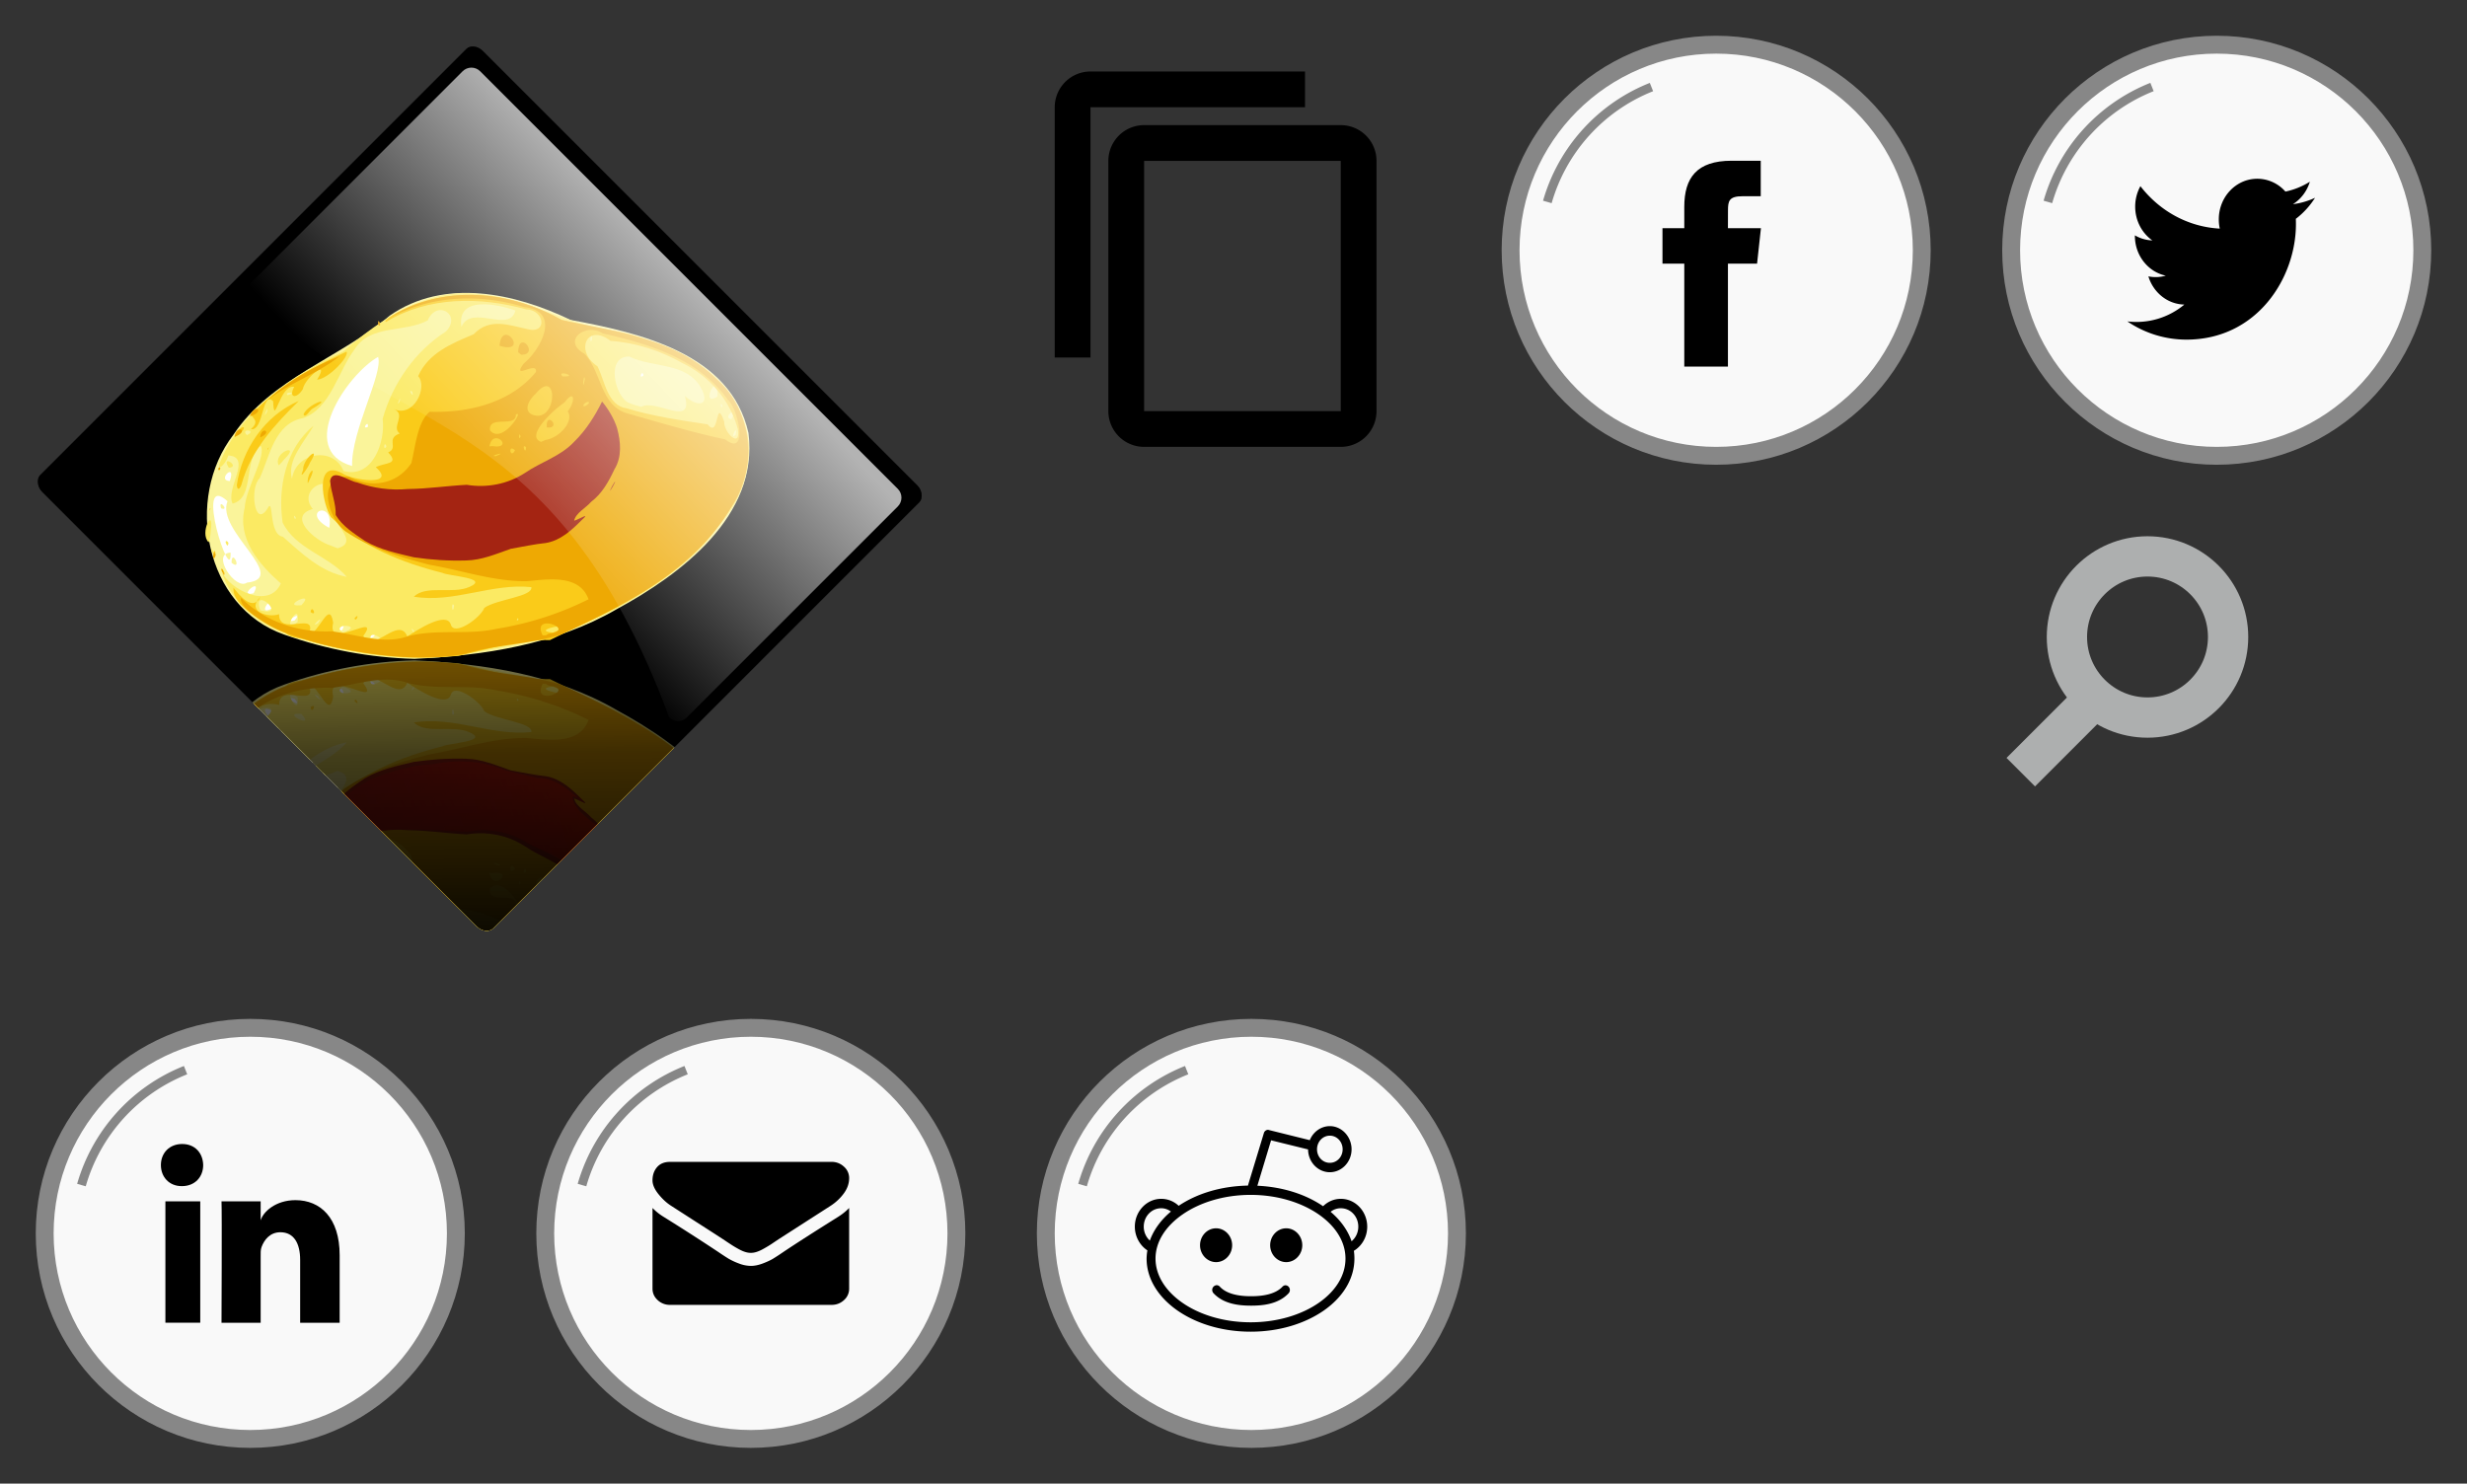 <?xml version="1.0" encoding="UTF-8" standalone="no"?><svg width="138" height="83" viewBox="0 0 138 83" xmlns="http://www.w3.org/2000/svg" xmlns:xlink="http://www.w3.org/1999/xlink"><rect x="0" y="0" width="138" height="83" fill="#333333" stroke="none"/><svg height="29" width="28" viewBox="-2 -2 28 29" id="copy" x="54" xmlns="http://www.w3.org/2000/svg"><path d="M0-23h48v48H0z" fill="none"/><path d="M17 2H5a2 2 0 00-2 2v14h2V4h12zm2 3H8a2 2 0 00-2 2v14a2 2 0 002 2h11a2 2 0 002-2V7a2 2 0 00-2-2zm0 16H8V7h11z"/></svg><svg width="28" height="28" viewBox="-2 -2 28 28" id="facebook" x="82" xmlns="http://www.w3.org/2000/svg"><circle style="isolation:auto;mix-blend-mode:normal;solid-color:#000;solid-opacity:1;marker:none" cx="12" cy="12" r="11.5" color="#000" overflow="visible" fill="#f9f9f9" stroke="#878787"/><path d="M12.658 18.51h-2.442v-5.76h-1.22v-1.984h1.22V9.574c0-1.618.689-2.582 2.647-2.582h1.63v1.986h-1.019c-.762 0-.813.277-.813.795l-.003.993h1.846l-.216 1.984h-1.63v5.76z" fill-rule="evenodd"/><path style="isolation:auto;mix-blend-mode:normal;solid-color:#000;solid-opacity:1;marker:none" d="M2.556 9.297A9.823 9.823 0 018.38 2.87" color="#000" overflow="visible" fill="none" stroke="#878787" stroke-width=".5"/></svg><svg height="28" width="28" viewBox="-2 -2 28 28" id="linkedin" y="55" xmlns="http://www.w3.org/2000/svg"><circle style="isolation:auto;mix-blend-mode:normal;solid-color:#000;solid-opacity:1;marker:none;font-variant-east_asian:normal" cx="12" cy="12" r="11.5" color="#000" overflow="visible" fill="#f9f9f9" stroke="#878787"/><path d="M7.252 10.207h1.95v6.792h-1.95zm.925-.85h-.014C7.457 9.357 7 8.837 7 8.18 7 7.509 7.471 7 8.19 7c.72 0 1.162.508 1.176 1.178 0 .658-.456 1.179-1.189 1.179zM17 17h-2.21v-3.516c0-.92-.346-1.547-1.106-1.547-.582 0-.905.423-1.055.832-.057.146-.048.35-.048.555V17h-2.19s.029-6.227 0-6.793h2.19v1.066c.13-.466.829-1.132 1.945-1.132 1.386 0 2.474.978 2.474 3.081z" fill-rule="evenodd"/><path style="isolation:auto;mix-blend-mode:normal;solid-color:#000;solid-opacity:1;marker:none" d="M2.556 9.297A9.823 9.823 0 018.38 2.868" color="#000" overflow="visible" fill="none" stroke="#878787" stroke-width=".5"/></svg><svg height="28" width="28" viewBox="-2 -2 28 28" id="mail" x="28" y="55" xmlns="http://www.w3.org/2000/svg"><circle style="isolation:auto;mix-blend-mode:normal;solid-color:#000;solid-opacity:1;marker:none;font-variant-east_asian:normal" cx="12" cy="12" r="11.5" color="#000" overflow="visible" fill="#f9f9f9" stroke="#878787"/><path d="M7.556 10.466l1.258.81c.7.448 1.236.794 1.608 1.036l.261.174c.133.089.244.16.332.216.088.055.194.116.319.184.125.068.242.12.353.154.11.034.213.05.307.05h.012c.094 0 .197-.016.307-.05a1.93 1.93 0 00.353-.154 6.552 6.552 0 00.65-.4l.262-.174 2.872-1.846c.3-.193.549-.426.75-.699.2-.273.3-.559.3-.858a.84.84 0 00-.292-.642.988.988 0 00-.69-.267H7.482c-.315 0-.557.098-.727.295-.17.197-.255.444-.255.74 0 .238.113.496.338.775.225.278.464.497.718.656zm9.33.608c-1.342.84-2.361 1.494-3.057 1.96-.233.16-.422.283-.568.372-.145.09-.338.18-.58.273-.241.093-.466.14-.675.14h-.012a1.89 1.89 0 01-.675-.14 3.62 3.62 0 01-.58-.273 14.496 14.496 0 01-.568-.372 123.51 123.51 0 00-3.051-1.96 3.198 3.198 0 01-.62-.494v4.51c0 .25.096.465.288.643a.985.985 0 00.694.267h9.036c.27 0 .501-.089.694-.267a.844.844 0 00.288-.642V10.58c-.176.181-.38.346-.614.494z" fill-rule="evenodd"/><path style="isolation:auto;mix-blend-mode:normal;solid-color:#000;solid-opacity:1;marker:none" d="M2.556 9.297A9.823 9.823 0 018.38 2.868" color="#000" overflow="visible" fill="none" stroke="#878787" stroke-width=".5"/></svg><svg height="28" width="28" viewBox="-2 -2 28 28" id="reddit" x="56" y="55" xmlns="http://www.w3.org/2000/svg"><circle style="isolation:auto;mix-blend-mode:normal;solid-color:#000;solid-opacity:1;marker:none;font-variant-east_asian:normal" cx="12" cy="12" r="11.5" color="#000" overflow="visible" fill="#f9f9f9" stroke="#878787"/><path d="M10.04 14.898a.196.196 0 00-.028.008.263.263 0 00-.197.31c.01.053.036.102.074.14.56.591 1.395.685 2.062.687h.051c.671 0 1.51-.09 2.077-.687a.274.274 0 00.004-.372.24.24 0 00-.206-.078.248.248 0 00-.145.084c-.395.416-1.09.523-1.708.526h-.029a.09.09 0 00-.014 0h-.037c-.615-.003-1.308-.111-1.7-.526a.244.244 0 00-.203-.092zm3.91-3.182c-.495 0-.899.425-.899.946 0 .521.404.946.898.946s.898-.425.898-.946c0-.52-.404-.946-.898-.946zm-3.924 0c-.494 0-.898.425-.898.946 0 .521.404.946.898.946s.898-.425.898-.946c0-.521-.404-.946-.898-.946zm6.978-1.122c.543 0 .977.457.977 1.03 0 .333-.148.627-.376.817-.212-.621-.624-1.183-1.173-1.648a.913.913 0 01.572-.199zm-10.047 0c.205 0 .387.071.543.184-.547.458-.96 1.013-1.18 1.625a1.045 1.045 0 01-.34-.779c0-.573.434-1.03.977-1.03zm5.002-.748c1.492 0 2.835.425 3.793 1.084.958.66 1.512 1.532 1.512 2.48s-.554 1.83-1.512 2.488c-.958.659-2.301 1.076-3.793 1.076s-2.836-.417-3.793-1.076c-.958-.659-1.528-1.54-1.528-2.488s.57-1.82 1.528-2.48c.957-.659 2.3-1.084 3.793-1.084zm4.43-3.312c.399 0 .716.342.716.763 0 .422-.317.756-.717.756-.4 0-.716-.334-.716-.756 0-.421.316-.763.716-.763zm0-.534c-.5 0-.936.326-1.122.786l-2.273-.565a.254.254 0 00-.08-.015.254.254 0 00-.217.191l-.89 2.93c-1.498.027-2.856.445-3.873 1.13a1.42 1.42 0 00-.977-.39c-.813 0-1.476.7-1.476 1.557 0 .557.283 1.05.702 1.328a2.93 2.93 0 00-.044.458c0 1.166.696 2.197 1.752 2.923 1.055.725 2.488 1.167 4.068 1.167 1.58 0 3.012-.442 4.068-1.167 1.055-.726 1.737-1.757 1.737-2.923 0-.146-.009-.294-.03-.435.446-.27.746-.773.746-1.35 0-.858-.663-1.558-1.476-1.558-.385 0-.73.158-.992.413-.97-.663-2.253-1.081-3.677-1.145l.767-2.541 2.07.51c.005.703.549 1.275 1.216 1.275.67 0 1.217-.575 1.217-1.282 0-.706-.547-1.297-1.217-1.297z" fill-rule="evenodd"/><path style="isolation:auto;mix-blend-mode:normal;solid-color:#000;solid-opacity:1;marker:none" d="M2.556 9.297A9.823 9.823 0 018.38 2.868" color="#000" overflow="visible" fill="none" stroke="#878787" stroke-width=".5"/></svg><svg width="18" height="18" viewBox="-2 -2 18 18" id="search" x="110" y="28" xmlns="http://www.w3.org/2000/svg"><g transform="matrix(-1.127 0 0 1.127 13.763 0)" fill="none" stroke="#adafaf" stroke-width="2"><path d="M11.29 11.71l-4-4"/><circle r="4" cy="5" cx="5"/></g></svg><svg width="54" height="55" viewBox="-2 -2 50.88 51.81" id="strawhat" xmlns="http://www.w3.org/2000/svg"><defs><linearGradient id="gb"><stop offset="0" stop-color="#e0060f" stop-opacity=".188"/><stop offset="1" stop-color="#e02306"/></linearGradient><linearGradient xlink:href="#gc" id="gg" x1="707.338" y1="241.86" x2="550.228" y2="87.801" gradientUnits="userSpaceOnUse"/><linearGradient id="gc"><stop offset="0"/><stop offset=".66" stop-opacity=".737"/><stop offset="1" stop-opacity=".489"/></linearGradient><linearGradient xlink:href="#gd" id="gi" gradientUnits="userSpaceOnUse" gradientTransform="rotate(45 552.985 -471.58) scale(2.942 2.963)" x1="322.939" y1="22.012" x2="320.743" y2="93.89"/><linearGradient id="gd"><stop offset="0" stop-color="#fff"/><stop offset="1" stop-color="#fff" stop-opacity="0"/></linearGradient><linearGradient xlink:href="#gb" id="gh" gradientUnits="userSpaceOnUse" gradientTransform="matrix(.986 0 0 .899 6.03 57.583)" x1="204.593" y1="532.234" x2="453.816" y2="532.234"/><clipPath clipPathUnits="userSpaceOnUse" id="ge"><use xlink:href="#ga" transform="matrix(1 0 0 -1 0 926.188)" width="1" height="1"/></clipPath></defs><g transform="translate(-3.959 -4.285) scale(.08)"><rect transform="rotate(45)" height="410.72" x="277.529" y="-198.372" ry="6.736" rx="8.657" width="422.202" id="ga" fill="#000" fill-opacity="1" fill-rule="evenodd" stroke="#fff" stroke-width="0" stroke-linejoin="miter" stroke-miterlimit="4" stroke-dasharray="none" stroke-opacity="1"/><use clip-path="url(#ge)" height="1052.362" width="744.094" transform="matrix(1 0 0 -1 0 926.188)" xlink:href="#gf" opacity=".884"/><rect width="422.202" rx="8.657" ry="6.736" y="-198.372" x="277.529" height="410.72" transform="rotate(45)" fill="url(#gg)" fill-rule="evenodd"/><g id="gf"><path d="M114.286 585.934c-3.036 19.263-3.027 38.998.545 58.181 1.502 16.179 7.973 31.69 18.628 43.968 7.672 9.251 19.357 13.974 27.976 22.274 10.71 11.537 26.173 18.157 41.876 18.17 12.526 2.676 25.695 6.016 38.295 1.764 13.532-3.342 27.029-6.942 40.804-9.015 8.54-1.305 19.254-.622 25.06-8.148 8.227-10.2-3.534-17.232-12.677-18.683-28.886-10.623-58.364-21.521-82.787-40.793-17.96-11.694-39.508-16.96-56.69-29.927-12.442-9.54-13.656-27.356-25.2-37.505-4.836-2.785-10.757-1.802-15.83-.286zM439.286 392.362c-4.777-.317-8.044 3.267-11.429 10.714-3.73 8.208 12.984 13.765 17.857 15.715 10.308 4.123 10.89-.888 15.715-7.857 5.375-7.765-11.417-17.068-16.429-18.572-.51-.153-.952-.476-1.429-.714" fill="#fff" transform="rotate(19.983 422.312 643.114) scale(.723)"/><path d="M206.429 603.076c-8.694-1.618-10.633 3.675-15.715 12.143-2.064 3.44.846 10.656 1.429 13.572 1.949 9.743 22.084 13.933 28.571 16.428 8.916 3.43 8.685-5.291 10-11.428 3.806-17.76 1.158-21.921-13.571-29.286-2.755-1.377-7.694-1.126-10.714-1.429z" fill="#fff" transform="rotate(19.983 422.312 643.114) scale(.723)"/><path d="M208.571 449.505l-27.142 43.571c6.21 24.764-13.563 48.841-4.34 73.48 5.44 8.417 2.749 21.025 11.524 27.015 12.39 4.615 25.772-4.229 36.595-9.734 16.759-12.598 22.332-34.43 24.773-54.227-1.461-9.985-7.275-19.01-6.307-29.477-.895-17.855-5.685-37.285-20.25-48.9-1.199-3.054-20.777-7.185-14.853-1.728z" fill="#fff" fill-rule="evenodd" transform="rotate(19.983 422.312 643.114) scale(.723)"/><path d="M217.636 733.599c-76.837 1.125-128.138-85.5-105.878-155.337 14.72-60.274 67.25-98.492 96.728-150.647 34.892-49.566 100.218-58.37 156.253-52.664 63.097-10.444 147.536-21.404 187.6 41.47 34.695 67.889-13.587 141.649-58.112 192.041-41.164 49.275-99.26 80.905-157.61 105.385-38.274 12.852-78.62 19.43-118.98 19.752zm4.412-15.337c4.947-13.22-11.503 8.036 0 0zm-22.87-3.678c-3.579-17.024-12.277 14.3 0 0zm66.657-3.075c.974-12.859-7.303 7.664 0 0zm-87.406-3.718c3.1-18.387-13.509 8.92 0 0zm116.625-.552c2.856-15.76-7.788 9.067 0 0zm-125.625-6.5c35.55-17.613-43.192-34.864-42-63.7-39.321-16.19 30.981 73.803 18.644 43.064-16.977 6.835 15.986 31.242 23.356 20.637zm-19.396-12.249c-4.702-13.209 12.44 4.351 0 0zm-25.917-43.345c-6.09-8.386 8.814.018 0 0zm79.122 51.896c-5.275-8.87-5.188 10.145 0 0zm19.609-68.857c-4.634-26.722-30.974-4.376 0 0zm-99.757-9.143c-.328-19.239-11.914 3.937 0 0zm-4.154-28.085c-8.89 3.903 8.274 6.978 0 0zm104.204-22.855c-11.723-29.733-1.98-88.652-11.709-101.58-21.45 25.277-41.19 105.208 11.709 101.58zm1.289-38.342c-1.38-7.112-4.967 4.641 0 0zm220-129.968c-3.01-5.6-3.113 5.68 0 0z" fill="#faf49a" transform="rotate(19.983 422.312 643.114) scale(.723)"/><path d="M216.976 732.167c-27.686.234-56.052-11.457-73.327-33.52 13.766 13.976 53.37 18.08 55.034-7.77-24.386-9.458-51.406-24.61-54.482-53.471-5.258-17.016 2.64-51.826-5.637-58.088-11.115 17.55 11.537 45.982-6.018 58.184-11.032-10.343 2.642-46.297-18.757-39.874.955 9.357-6.395 20.64-4.615 4.14 3.845-50.896 35.83-94.188 70.76-129.145 21.98-39.06 51.172-80.122 97.415-91.066 42.9-12.05 88.175-1.243 131.468-11.13 45.537-5.906 99.77-4.5 132.331 32.875 23.294 25.951 28.818 64.655 16.32 96.838-17.24 61.873-62.806 110.81-109.85 152.186-29.672 18.103-59.135 36.873-90.176 52.497-44.086 19.41-92.626 26.326-140.466 27.344zm8.077-13.497c-4.88-21.406-11.095 18.17 0 0zm-35.624 1.62c27.096-2.531-15.918-19.794 0 0zm53.43-6.844c3.752-11.873-6.755 8.232 0 0zm23.981.268c18.186-13.835-14.384-4.807 0 0zm26.726-1.494c23.267-4.27-9.058-11.995 0 0zm-70.523-9.084c8.335-18.725-18.33 8.904 0 0zm104.232-13.376c-6.66-3.731 3.462 5.31 0 0zm-74.162-25.058c-22.582-12.58-52.36-7.84-71.901-26.596-14.922-27.915-20.61-64.17-3.559-92.471-2.832 16.231-12.31 38.32-2.014 52.112-5.005-24.197 25.557-40.846 41.678-22.702 27.352-2.097 27.02-38.233 17.294-56.87-2.385-33.337 6.573-67.873 27.021-94.565 8.576-19.341-17.886-24.817-19.075-3.779-15.922 18.034-47.891 20.916-53.628 47.566-7.415 24.063-2.06 58.067-22.614 74.866-22.976 13.41-16.726 43.061-18.523 65.268-5.815 10.503 11.231 45.302 16.156 23.374 1.61-13.087 8.816 22.245 21.854 19.312 21.314 8.39 43.846 18.42 67.31 14.485zm-92.984-74.249c-9.68-9.637 12.705-27.026 2.86-7.057-.714 2.45-1.786 4.75-2.86 7.057zm193.8 65.338c-4.735-3.634 2.498 10.819 0 0zm-117.5-12.729c21.163-15.562-28.952-21.603-17.544-42.808-11.048-22.685-36.344 5.105-16.004 16.904-20.35 14.487 12.349 26.634 26.462 25.718l2.381.102zm-45.553-13.357c-4.911-3.757 1.59 4.999 0 0zm-67.447-55.29c7.9-7.96-8.444-3.78 0 0zm10-26.124c-1.24-9.57-1.691 10.804 0 0zm113-7.714c-4.24-5.101-1.01 6.345 0 0zm-100.63-13.036c9.04-5.86-4.835-2.216 0 0zm98.023-29.012c-.53-9.118-2.062 6.998 0 0zm7.607-12.856c-5.8-1.472 5.147 6.655 0 0zm201-58.341c9.486-11.48 51.662 1.835 33.856-22.866 14.674 6.03 25.519.376 10.965-12.243-20.487-17.203-47.343-1.619-70.826-4.17-20.826 7.006.567 39.508 14.477 39.811 3.852.167 7.699-.155 11.528-.532zm89.5-5.541c-2.083-11.533-3.64 7.895 0 0zm-268.5-6.941c1.445-23.035 43.368-9.03 41.145-30.786-16.69.02-55.381 5.121-41.145 30.786zm260-4.996c2.19-15.197-9.215 2.134 0 0zm-12-8.622c-4.14-4.775.634 4.913 0 0zm-7-6.487c-8.554-24.507-11.695 16.08 0 0zm-125.162-9.855c-4.575-9.84-.353 7.918 0 0zm-259.11 300.828c-7.082-8.284 9.502 5.036 0 0zm-6.062-7.594c-11.314-4.728-6.783-33.942-1.795-10.331 1.03 3.344 1.833 6.808 1.795 10.331zm16.94-2.915c-6.986-5.083 2.506-4.77 0 0zm-22.951-67.247c-11.94-9.586 10.64-4.444 0 0z" fill="#fbea63" transform="rotate(19.983 422.312 643.114) scale(.723)"/><path d="M218.212 731.816c-19.028-2.63-54.23-5.604-58.743-22.557 7.33 4.595 24.172 14.892 25.902-.406-8.09 16.69 13.243 15.768 21.396 8.896 7.026 20.167 32.605-16.344 31.605 8.385 8.685-3.991 6.626-37.368 17.39-17.9 2.622 26.986 38.026-25.873 29.887 1.93 14.21 13.008 23.631-28.765 37.859-13.3 7.248-9.625 25.554-33.71 33.463-23.86 6.638 9.784 23.555-14.986 23.58-24.545 7.755-11.334 38.239-24.7 33.831-32.434-35.297 8.736-61.639 38.142-97.708 44.764 7.143-14.409 32.435-13.823 44.707-25.757 14.824-14.236-21.103-2.609-27.825-3.526-37.607 3.884-77.569 2.597-112.558-13.039-11.001-7.948-32.95-44.949-4.143-41.09 11.317 3.046 51.477-6.051 26.897-15.663 7.235-7.478 19.65-9.463 6.052-16.536 7.933-7.258-6.68-10.779 3.994-19.76-9.716-2.848.297-18.594-12.931-19.133 20.118 1.993 22.829-29.375 10.866-35.746 1.495-23.027 18.78-38.63 34.432-53.072 8.539-19.602 27.807-18.863 44.483-21.187 19.066-1.76 8.846-22.016-7.246-16.533-43.458 3.29-88.219 19.49-116.114 54.428-4.945.016 15.132-21.985 22.311-26.374 34.411-27.672 81.24-37.62 124.383-30.062 28.443-.884 55.909-10.695 84.563-9.467 42.324-2.911 89.376 11.387 112.813 48.996 20.19 33.022 10.356 73.402-2.295 107.206-21.944 51.796-64.008 91.266-102.288 131.15-27.415 8.943-49.892 27.02-73.644 42.112-42.303 19.445-88.095 30.45-134.488 33.697-6.73-.062-14.012 3.352-20.43.383zm228.717-83.522c27.179-22.754-24.21 6.04 0 0zm-33.5-.503c-1.805-3.403-1.66 4.053 0 0zm26.965-214.603c25.014-1.279 52.171-7.028 74.271-11.486 15.31 9.495-2.862-27.358 13.387-7.426 2.64 9.18 22.845 18.48 14.03 2.22-15.737-22.477-40.889-36.692-68.057-39.43-22.694-3.778-46.286-3-68.447 3.388-26.332-8.276-27.56 20.252-3.4 25.79 10.924 10.078 20.636 30.761 38.216 26.944zM233.095 706.124c-1.746-7.594 7.8 2.18 0 0zm-89.166-7.944c-3.604-6.397 10.285 7.594 0 0zm128.687-.452c3.068-7.644 2.701 3.902 0 0zM131.57 685.646c.014-6.997 4.647 6.927 0 0zm-17.062-36.439c1.21-3.565.068 4.7 0 0zm15.94-28.617c-6.947-32.33 2.27-68.702 26.754-91.575-13.16 27.7-25.6 57.27-23.077 88.607.394 2.847-.65 8.76-3.677 2.968zm-21.02-8.8c2.298-4.224 2.298 4.226 0 0zm81.184-15c-4.555-8.883 2.288-20.495.42-3.958zm-8.183-10.149c-4.046-9.121 7.988-28.558 3.592-8.227.249 3.794-4.277 20.733-3.592 8.227zm-68.943-6.919c.695-14.804 11.521-14.447 0 0zm32.022-.515c1.21-3.565.068 4.7 0 0zm-20.504-11.18c7.787-14.217-11.395-7.587-1.471-18.837 14.182-29.464 36.11-54.527 59.213-77.31 4.252 3.055-7.094 29.222-16.473 33.183 4.844-23.131-11.067 1.853-9.262 12.48-2.073 10.642-9.946 12.268-8.06.763-13.55 2.313-4.064 42.49-13.577 18.901-13.262-6.098 1.548 28.978-10.37 30.82zm40.425-29.076c.781-11.338 21.247-26.028 5.757-7.383-1.495 1.479-2.859 10.882-5.757 7.383z" fill="#facb19" transform="rotate(19.983 422.312 643.114) scale(.723)"/><path d="M217.96 731.681c-14.661.504-49.277-7.023-48.677-16.082 27.529 12.981 60.055 12.052 87.832.48 22.632-5.353 47.898-4.245 66.91-19.578 22.618-15.577 50.623-19.258 73.712-34.062 25.68-14.286 49.186-32.482 69.399-53.814-15.625-18.885-41.134-4.425-58.607 3.752-28.226 10.629-58.927 10.861-88.342 16.194-26.68 2.554-54.298 4.21-80.516-2.018-20.155-3.985-45.48-39.382-15.921-48.226 22.783 3.28 43.835-8.433 49.257-31.323-1.728-15.304-7.727-37.438-.212-49.594 33.323-10.87 66.439-32.662 78.498-67.101-2.117-10.8-18.666 15.768-13.024-3.478 10.62-18.39 15.507-56.534-17.147-48.422-42.105 1.927-84.627 19.226-112.303 51.726 32.953-45.838 94.853-61.64 148.536-52.435 49.684-6.737 103.226-19.69 150.98 2.498 40.816 15.686 63.146 63.807 52.315 105.552-12.762 65.625-60.233 116.524-106.371 161.702-23.684 18.417-52.524 28.633-76.51 46.74-35.593 20.328-76.645 29.691-116.995 35.048a375.743 375.743 0 01-42.814 2.441zm225.724-81.156c24.214-12.375-22.338-13.29-4.583 3.3l2.753-1.1zM343.179 514.847c10.078-9.072-7.289 2.955 0 0zm-5.933-7.556c20.293-4.09-5.617-16.855-2.618 1.188zm20.502-3.394c-8.495-3.614-1.187 9.631 0 0zm8.493-6.044c-5.715-2.372 2.637 7.755 0 0zm-36.128-3.228c15.403 8.834 22.95-29.861 17.273-21.465 4.496 11.55-23.625 8.385-17.273 21.465zm50.512-9.061c11.647-6.342 18.722-25.234 10.128-31.453 3.688-10.231-.768-22.21-5.528-6.558-6.941 9.332-23.488 41.325-7.72 40.98zm-2.732-11.111c-6.707-14.841 13.89-3.617 0 0zm-19.641 16.005c-3.283-5.325-.449 5.386 0 0zm-23.405-12.274c11.54-3.086-7.931 2.685 0 0zm27.316-10.143c23.758-.883 6.566-49.63-4.314-18.932-3.349 6.015-6.471 18.638 4.314 18.932zm41.816-23.738c6.293-7.32-2.002-5.054-1.713.442zm38.752-6.994c30.568-2.246 61.212-3.961 91.593-8.181 25.934 8.453 1.827-30.24-9.877-34.671-37.259-26.03-85.215-23.43-128.036-17.959-17.54-4.434-33.276 19.038-9.407 23.055 20.64 9.813 29.509 39.732 55.727 37.756zm-67.302-11.518c15.308-4.817-7.937-3.987 0 0zm20-4.7c-3.626-6.233 2.453 14.725 0 0zM143.987 698.259c-2.663-5.76 9.475 9.65 0 0zm-12.364-12.528c4.55-1.921 1.894 11.125 0 0zm-22.194-73.94c1.819-4.93 1.79 4.8 0 0zm4.032-32.069c-2.556-11.764 11.46-10.088 0 0zm22.003-7.525c-2.75-10.746 9.547-8.473 0 0zm-15.398-14.906c.533-13.89 12.134-8.468 0 0zm10.363-19.699c11.626-22.83 28.579-42.598 47.753-59.437-13.5 21.702-34.092 37.859-47.753 59.437zm71-98.683c-3.736-8.19 5.41 2.159 0 0zm128.547-19.902c-6.988-20.323 19.322-4.585 3.405 1.059l-3.405-1.059zm-18.081.16c-6.433-25.492 29.151-1.387 0 0z" fill="#eea903" transform="rotate(19.983 422.312 643.114) scale(.723)"/><path d="M257.633 628.303c-11.494-2.896-23.839-5.511-33.258-13.116-3.314-10.09-11.07-17.976-15.484-27.597-1.94-11.886 16.299-5.273 23.784-7.002 15.626-.043 31.222-3.502 45.331-10.13 16.845-6.295 32.668-14.998 49.2-21.975 18.032-3.325 34.814-13.337 45.893-27.987 10.342-14.595 25.664-25.564 32.726-42.48 6.506-13.44 9.662-28.313 11.307-42.965 7.442 4.27 15.703 10.963 21.168 18.105 7.283 10.432 13.231 22.936 10.547 35.995-1.114 12.242-3.03 24.686-9.86 35.222-2.608 6.865-9.826 14.603-8.636 21.418 3.815-2.708 11.896-13.357 6.172-2.696-5.477 11.765-11.77 24.021-23.537 30.626-9.644 4.648-18.764 10.52-28.112 15.842-10.93 8.877-21.377 18.874-34.808 23.98-14.739 5.866-30.125 10.353-45.649 13.515-15.476 1.799-31.287 4.044-46.784 1.245zm194.494-124.012c1.96-11.28 1.261.522-.558 5l.558-5z" opacity=".893" fill="#9c1515" transform="rotate(19.983 422.312 643.114) scale(.723)"/><path d="M261.468 625.411c-11.133-2.413-23.164-3.786-32.779-10.34-3.9-8.174-7.439-16.99-13.787-23.885-5.81-5.426-3.722-14 5.163-11.595 19.556.192 39.853-.218 57.915-8.58 17.325-5.548 33.594-13.893 50.545-20.382 18.8-3.157 36.735-13.14 48.014-28.688 11.343-12.255 25.248-22.856 31.546-38.928 5.787-11.95 7.906-25.103 9.403-38.132 1.935-11.942 14.363 4.9 18.74 8.767 3.051 11.354 13.726 20.266 11.064 32.98-.936 11.461-1.563 23.704-8.74 33.28-4.684 8.388-11.698 17.88-9.066 27.907 4.734-.183 10.89-11.85 4.026-1.904-6.769 11.533-14.563 24.356-28.05 28.694-8.728 6.051-18.062 11.526-26.712 17.842-16.201 15.039-37.412 23.477-59.043 26.801-18.83 5.668-38.665 7.366-58.24 6.163zm190.178-114.508c1.922-10.152 1.263.457-.55 4.495l.55-4.495z" fill="url(#gh)" transform="rotate(19.983 422.312 643.114) scale(.723)"/></g><path d="M340.834 75.439l275.171 275.17c3.204 3.205 3.186 8.382-.042 11.61L476.995 501.187c-3.227 3.227-8.405 3.246-11.61.042-75.988-205.213-183.067-186.188-275.17-275.171-3.204-3.204-3.186-8.382.042-11.61L329.225 75.48c3.227-3.227 8.405-3.246 11.61-.041z" opacity=".7" fill="url(#gi)" fill-rule="evenodd"/></g></svg><svg height="28" width="28" viewBox="-2 -2 28 28" id="twitter" x="110" xmlns="http://www.w3.org/2000/svg"><circle style="isolation:auto;mix-blend-mode:normal;solid-color:#000;solid-opacity:1;marker:none;font-variant-east_asian:normal" cx="12" cy="12" r="11.5" color="#000" overflow="visible" fill="#f9f9f9" stroke="#878787"/><path d="M16.263 9.423c.445-.28.786-.726.947-1.257-.417.261-.877.45-1.368.552A2.097 2.097 0 0014.269 8c-1.19 0-2.153 1.017-2.153 2.272 0 .178.018.351.055.517-1.79-.095-3.377-.998-4.44-2.374a2.362 2.362 0 00-.292 1.143c0 .788.38 1.483.959 1.892a2.077 2.077 0 01-.976-.284v.027c0 1.102.742 2.02 1.728 2.228a2.026 2.026 0 01-.973.04c.274.902 1.07 1.56 2.012 1.577A4.182 4.182 0 017 15.98 5.874 5.874 0 0010.302 17c3.963 0 6.129-3.462 6.129-6.464a6.64 6.64 0 00-.006-.294c.421-.32.787-.721 1.075-1.177-.386.181-.802.303-1.237.358z" fill-rule="evenodd"/><path style="isolation:auto;mix-blend-mode:normal;solid-color:#000;solid-opacity:1;marker:none" d="M2.556 9.297A9.823 9.823 0 018.38 2.868" color="#000" overflow="visible" fill="none" stroke="#878787" stroke-width=".5"/></svg></svg>